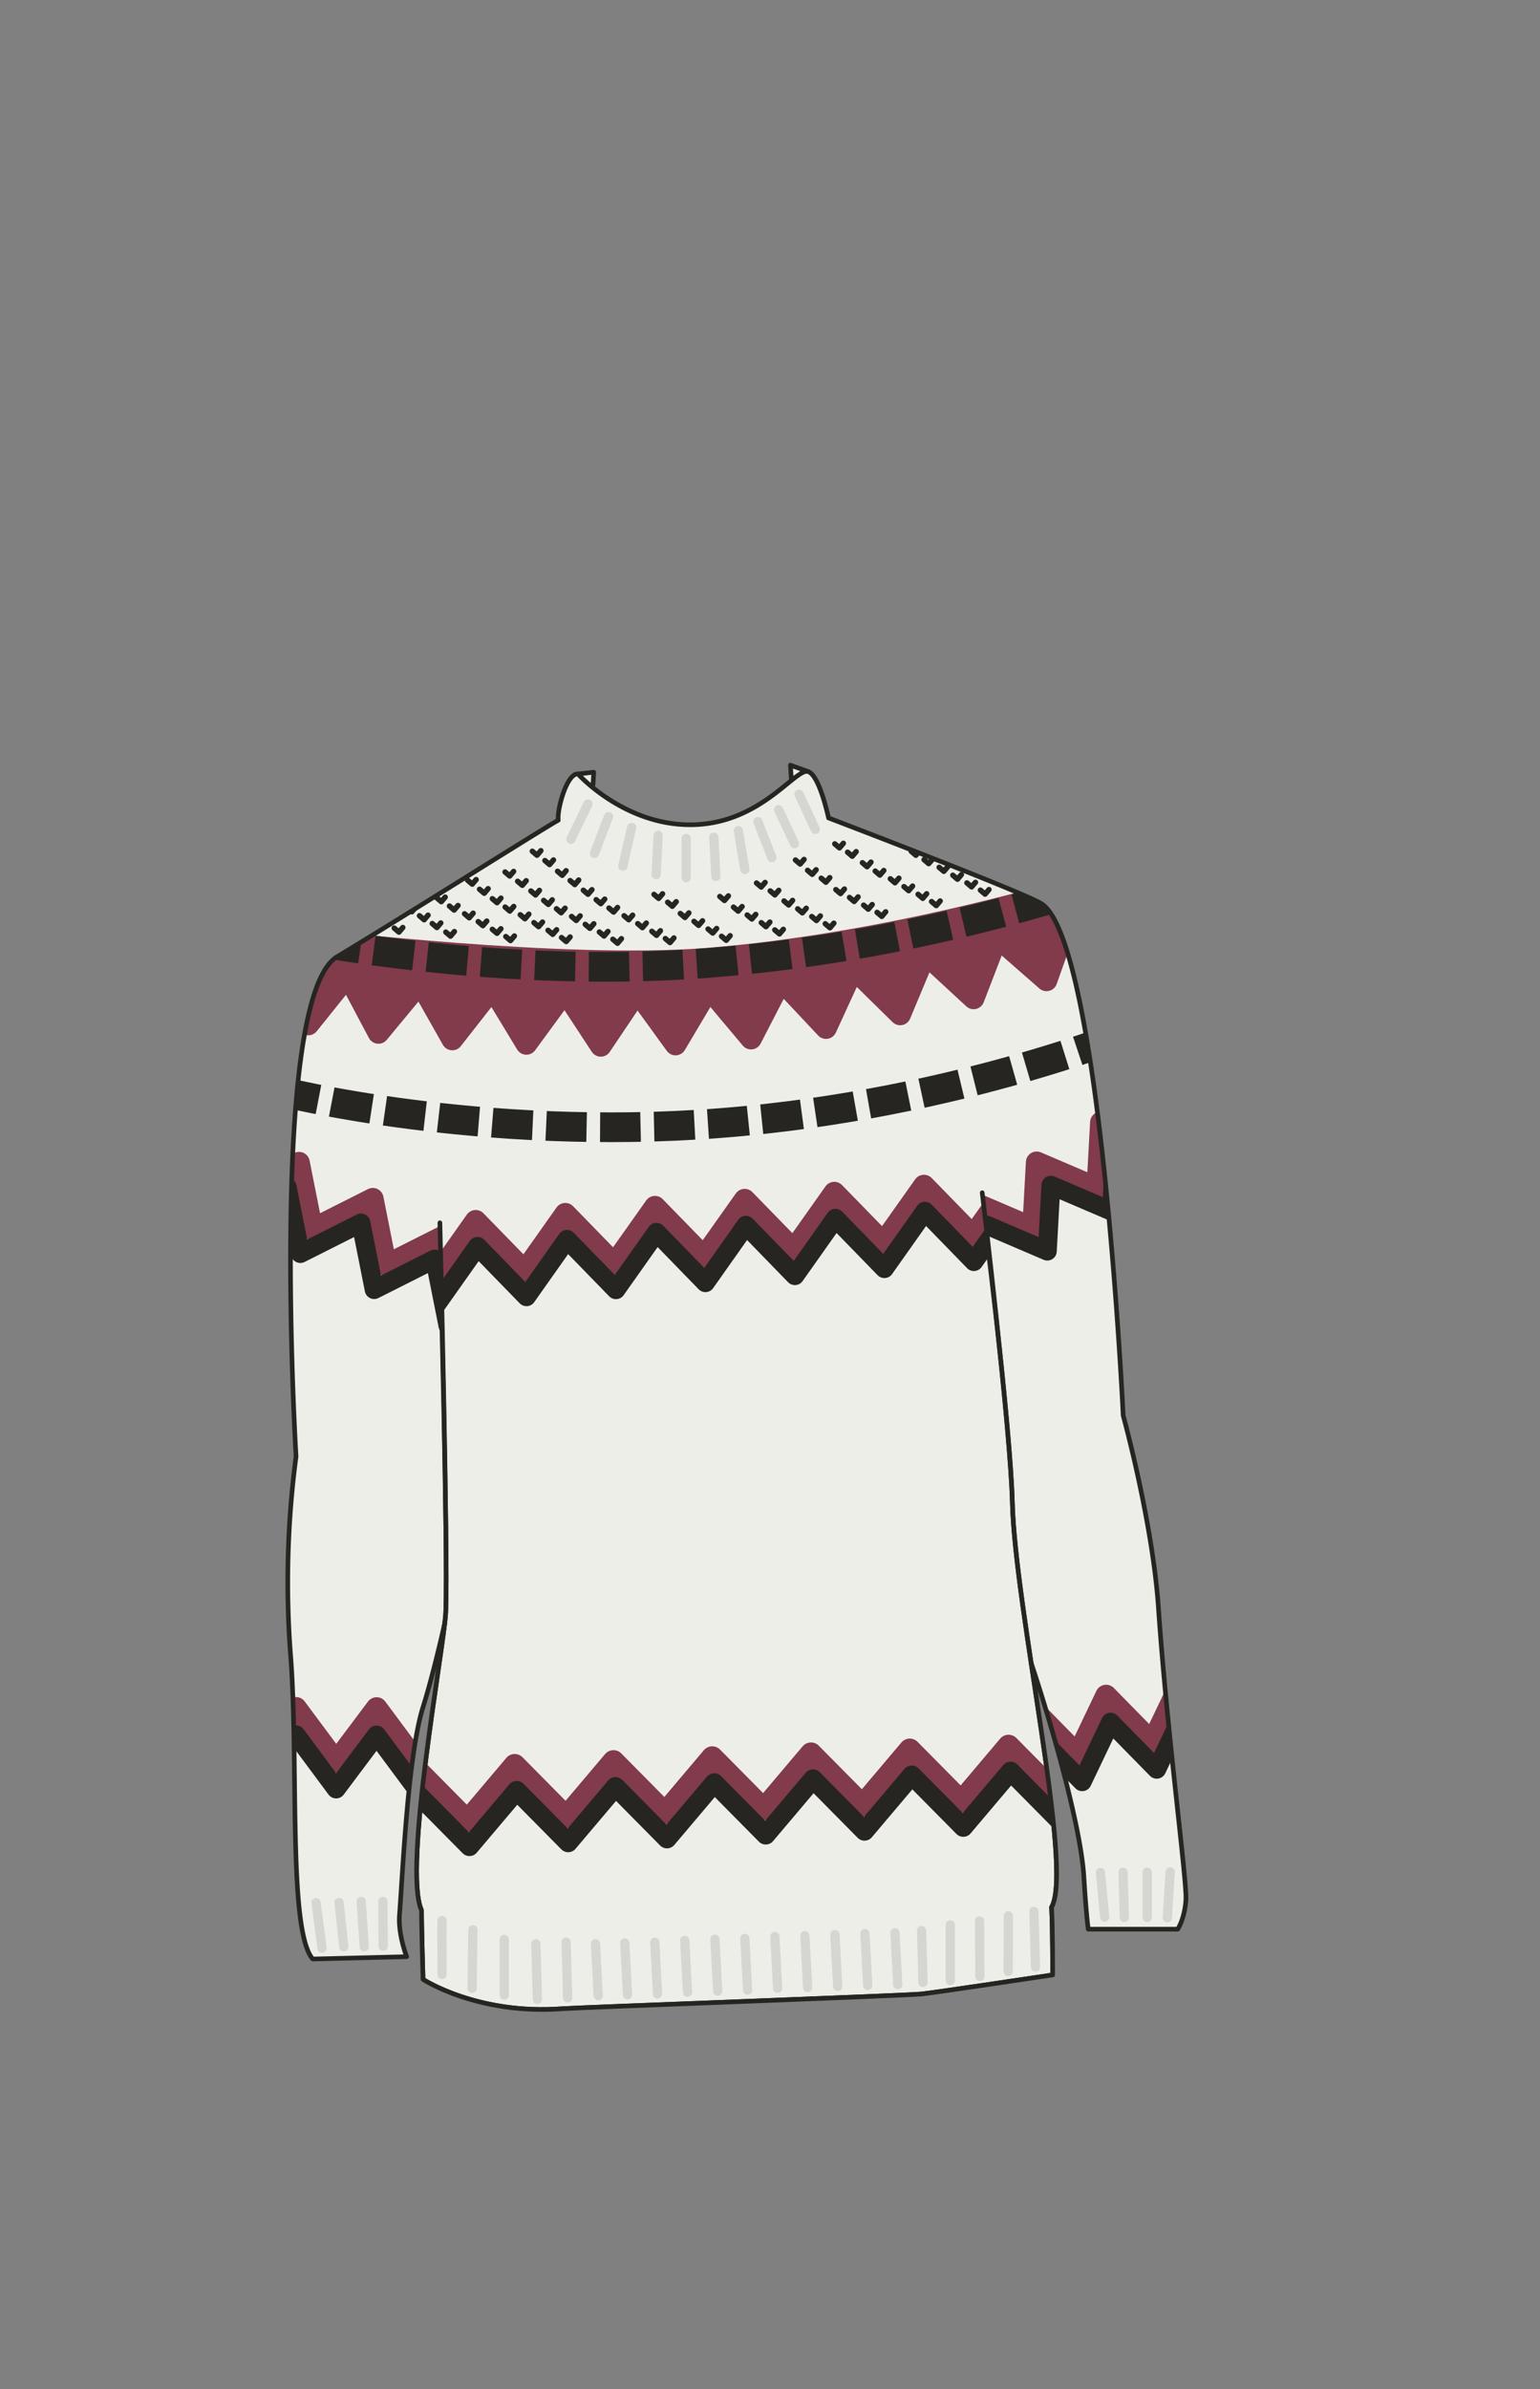 <svg xmlns="http://www.w3.org/2000/svg" width="1000" height="1550" viewBox="0 0 1000 1550"><rect x="0" y="0" width="1000" height="1550" fill="#808080" stroke="none"/><defs><clipPath id="a"><path d="M752.22 1043c-3.84-55.87-22.89-124.63-22.89-124.63s-14.58-307-52.88-331.94C665.57 579.32 538 530.7 538 530.7s-6.65-31.34-14.63-30.18c-9.44 1.38-32 34.6-75.25 34.6s-72.84-32.95-72.84-32.95c-7.2-.67-13.69 23.11-12.79 30-9.1 4.94-98.86 61.61-143.6 88.56S192.24 945 192.24 945a619.73 619.73 0 00-3.6 128.12c5.52 68.42-1.88 179.2 14.45 197.93l61-1.5s-5.61-14.34-4.66-27c2.28-30.22 5.54-104.26 15.36-135.21 4.76-15 9.94-36.17 14-54-4.31 36.75-26.37 161.14-15.06 186.11 0 13 1 44.83 1 44.83s35.46 23.25 90.75 19c9.18-.71 223.75-8.53 233.07-9.54s85-12.36 85-12.36.07-30.33-.71-43.93c9.18-15.85-2.76-88.91-13.21-158.13 15.45 46.74 32.21 107.93 34.08 138 1.63 26.39 2.88 34.36 2.88 34.36h58.1s4.49-6.66 5.3-18.88-12.2-108.54-17.77-189.8z" fill="none"/></clipPath><clipPath id="b"><path fill="none" d="M644.8 844.9l-359.16 31.41V727.9l343.38-43.21L644.8 844.9z"/></clipPath><clipPath id="c"><path transform="rotate(-4.49 704.308 763.51)" fill="none" d="M637.71 699.95h133.78v127.72H637.71z"/></clipPath><clipPath id="d"><path fill="none" d="M152.99 862.28l133.74 3.06-2.8-133.69-133.75 2.94 2.81 127.69z"/></clipPath><clipPath id="e"><path fill="none" d="M687.74 1205.66l-424.77 20.9 11.31-102.04 399.2-25.2 14.26 106.34z"/></clipPath><clipPath id="f"><path fill="none" d="M772.31 1167.03l-82.81 3.24-18.29-81.02 92.69-7.82 8.41 85.6z"/></clipPath></defs><path fill="#eeeee9" stroke="#262521" stroke-linecap="round" stroke-linejoin="round" stroke-width="3" d="M524.44 500.48l-11.18-4.03.65 10.1 10.53-6.07z"/><g clip-path="url(#a)"><path fill="#eeeee9" d="M50.846 494.948l777.726-61.071 68.36 870.54-777.726 61.072z"/><path fill="none" stroke="#813b4a" stroke-linecap="round" stroke-linejoin="round" stroke-width="14.02" d="M270.66 1143.28l-26.1-35.11-26.25 34.99-26.1-35.1-26.25 34.99-26.1-35.11"/><path fill="none" stroke="#262521" stroke-linecap="round" stroke-linejoin="round" stroke-width="12.27" d="M270.62 1160.81l-26.1-35.11-26.25 34.99-26.09-35.11-26.26 34.99-26.1-35.11"/><g clip-path="url(#b)" fill="none" stroke-linecap="round" stroke-linejoin="round"><path stroke="#813b4a" stroke-width="14.02" d="M250.67 796.63l31.85 32.66 26.37-37.23 31.85 32.66 26.36-37.23 31.85 32.66 26.37-37.23 31.85 32.66 26.37-37.23 31.85 32.66 26.36-37.23 31.86 32.66 26.37-37.23 31.86 32.66 26.37-37.23 31.86 32.66"/><path stroke="#262521" stroke-width="12.27" d="M251.97 813.23l31.8 32.66 26.3-37.22 31.8 32.66 26.3-37.22 31.8 32.66 26.31-37.22 31.79 32.66 26.3-37.22 31.79 32.66 26.32-37.22 31.79 32.66 26.32-37.22 31.79 32.66 26.32-37.22 31.8 32.66"/></g><path d="M285.64 807.59s5.34 199.1 3.82 238.13c-.83 21.49-28.06 166.52-15.75 193.7 0 13 1 44.83 1 44.83s35.46 23.25 90.75 19c9.18-.71 223.75-8.53 233.07-9.54s85-12.36 85-12.36.07-30.33-.71-43.93c14.5-25-23.65-192.6-25.45-262.56-1.22-47.58-16.1-167.27-16.1-167.27" fill="none" stroke="#262521" stroke-linecap="round" stroke-linejoin="round" stroke-width="3"/><g clip-path="url(#c)" fill="none" stroke-linecap="round" stroke-linejoin="round"><path stroke="#813b4a" stroke-width="14.02" d="M631.49 780.01l39.34 16.83 2.34-42.72 39.34 16.82 2.35-42.72 39.34 16.82"/><path stroke="#262521" stroke-width="12.27" d="M640.74 794.9l39.33 16.82 2.35-42.72 39.34 16.83 2.35-42.72 39.34 16.82"/></g><g clip-path="url(#d)" fill="none" stroke-linecap="round" stroke-linejoin="round"><path stroke="#813b4a" stroke-width="14.02" d="M298.58 844.34L290 801.15l-39.34 19.8-8.58-43.19-39.33 19.8-8.59-43.2"/><path stroke="#262521" stroke-width="12.27" d="M290.87 860.08l-8.58-43.19-39.33 19.8-8.59-43.19-39.34 19.8-8.58-43.2"/></g><path d="M181.11 707.78S310.83 741 468.45 728.61 745.79 665 745.79 665" fill="none" stroke="#262521" stroke-miterlimit="10" stroke-width="19.28" stroke-dasharray="26.29 8.76"/><path fill="none" stroke="#813b4a" stroke-linecap="round" stroke-linejoin="round" stroke-width="14.02" d="M726.73 623.03l-32.93-27.05-14.25 40.1-32.03-28.02-15.3 39.72-31.27-28.87-16.42 39.27-30.37-29.82-17.77 38.68-29.16-31-19.55 37.82-27.37-32.58-21.64 36.43-24.89-34.31-23.65 35.17-23.26-35.44-25.05 34.18-21.98-36.24-26.14 33.36-20.9-36.87-27.05 32.62-19.88-37.43-25.67 31.96"/><path d="M197.52 608.49l7.3-5.48s161 19.32 253.43 12.06c115.78-9.09 231-44 231-44s22 20.13 25.59 31.36-23.48-3.83-23.48-3.83l-15 29.74-28.89-20.32-13.58 34.2-31-23.37-20.82 31.59-28-22.12L537 662.06l-29.79-26-21.61 31.7-23.6-27.27-23.65 33.2-26.13-29-21.14 31.07-22.56-32.91-26.13 27.55-25.24-24.65-22.25 23.94-23.85-31.27-23.5 23.58-24.4-23.25-25.27 18.95-18.25-21.46z" fill="#813b4a"/><path d="M173.54 604.88s139.22 31.44 287.06 19.83c157.61-12.37 279.7-60.87 279.7-60.87" fill="none" stroke="#262521" stroke-miterlimit="10" stroke-width="19.28" stroke-dasharray="26.29 8.76"/><path fill="none" stroke="#262521" stroke-linecap="round" stroke-linejoin="round" stroke-width="3.51" stroke-dasharray="26.29 8.76" d="M476.3 588.55l3.04 2.59 2.53-2.96M467.41 581.64l3.03 2.59 2.53-2.96M485.18 593.66l3.03 2.59 2.53-2.96M494.34 598.64l3.03 2.59 2.53-2.96M503.1 603.34l3.03 2.59 2.53-2.96M441.76 592.68l3.03 2.59 2.53-2.96M450.63 597.79l3.03 2.59 2.53-2.96M424.68 580.29l3.03 2.59 2.53-2.96M433.55 585.4l3.03 2.6 2.53-2.96M459.79 602.77l3.03 2.59 2.53-2.96M468.55 607.47l3.03 2.59 2.53-2.96M264.38 588.97l3.04 2.59 2.53-2.96M272.38 594.15l3.04 2.59 2.53-2.96M280.67 599.2l3.03 2.59 2.53-2.96M289.5 604.77l3.03 2.59 2.53-2.96M247.17 596.58l3.03 2.59 2.53-2.96M255.99 602.15l3.04 2.6 2.53-2.97M509.1 584.56l3.03 2.59 2.53-2.96M517.98 589.67l3.03 2.59 2.53-2.96M491.26 572.92l3.03 2.59 2.53-2.96M500.13 578.03l3.03 2.59 2.53-2.96M527.13 594.65l3.04 2.59 2.53-2.96M535.89 599.35l3.04 2.59 2.53-2.96M542.75 577.18l3.04 2.59 2.53-2.96M551.63 582.29l3.03 2.6 2.53-2.97M524.39 564.68l3.03 2.59 2.53-2.96M516.54 557.98l3.04 2.6 2.53-2.97M533.26 569.79l3.03 2.59 2.53-2.96M560.79 587.27l3.03 2.59 2.53-2.96M569.55 591.97l3.03 2.59 2.53-2.96M640.9 555.37l3.03 2.59 2.53-2.96M649.77 560.49l3.03 2.59 2.53-2.96M658.93 565.46l3.03 2.6 2.53-2.97M667.69 570.16l3.03 2.59 2.53-2.96M578.13 570.16l3.03 2.59 2.54-2.96M568.32 565.16l3.04 2.59 2.53-2.96M560 559.74l3.03 2.59 2.53-2.96M550.38 552.93l3.04 2.59 2.53-2.96M542.06 547.51l3.04 2.59 2.53-2.96M587 575.27l3.04 2.59 2.53-2.96M596.16 580.25l3.04 2.59 2.53-2.96M604.92 584.95l3.04 2.59 2.53-2.96M609.84 562.74l3.03 2.59 2.53-2.96M600.03 557.75l3.03 2.59 2.53-2.96M591.71 552.32l3.03 2.59 2.53-2.96M618.71 567.85l3.03 2.6 2.53-2.97M627.87 572.83l3.03 2.59 2.53-2.96M636.63 577.53l3.03 2.59 2.53-2.96M337.83 593.5l3.04 2.6 2.53-2.97M328.02 588.51l3.04 2.59 2.53-2.96M319.7 583.08l3.04 2.59 2.53-2.96M301.65 592.86l3.04 2.59 2.53-2.96M291.85 587.86l3.03 2.59 2.53-2.96M283.52 582.43l3.04 2.59 2.53-2.96M310.53 597.97l3.03 2.59 2.53-2.96M319.69 602.95l3.03 2.59 2.53-2.96M328.45 607.65l3.03 2.59 2.53-2.96M311.39 576.96l3.04 2.59 2.53-2.96M303.62 571.06l3.03 2.59 2.53-2.96M346.71 598.62l3.03 2.59 2.53-2.96M355.87 603.6l3.03 2.59 2.53-2.96M364.63 608.29l3.03 2.59 2.53-2.96M371.16 594.61l3.03 2.59 2.53-2.96M361.35 589.62l3.03 2.59 2.54-2.96M353.03 584.19l3.03 2.59 2.53-2.96M344.72 578.07l3.03 2.59 2.53-2.96M336.13 571.8l3.03 2.59 2.53-2.96M327.96 565.76l3.03 2.59 2.53-2.96M380.03 599.73l3.04 2.59 2.53-2.96M389.19 604.7l3.04 2.6 2.53-2.96M397.95 609.4l3.04 2.59 2.53-2.96M405.24 594.15l3.03 2.59 2.54-2.96M395.43 589.16l3.04 2.59 2.53-2.96M387.11 583.73l3.03 2.59 2.54-2.96M378.8 577.6l3.03 2.6 2.54-2.96M370.21 571.34l3.04 2.59 2.52-2.96M362.04 565.3l3.03 2.59 2.53-2.96M353.83 558.33l3.04 2.59 2.53-2.96M345.66 552.29l3.03 2.59 2.53-2.96M414.12 599.26l3.03 2.6 2.53-2.97M423.28 604.24l3.03 2.6 2.53-2.97M432.04 608.94l3.03 2.59 2.53-2.96"/><g clip-path="url(#e)" fill="none" stroke-linecap="round" stroke-linejoin="round"><path stroke="#813b4a" stroke-width="14.24" d="M270.1 1147.62l33.43 33.79 30.7-36.29 33.43 33.79 30.71-36.28 33.43 33.78 30.7-36.28 33.43 33.78 30.7-36.28 33.44 33.78 30.7-36.28 33.44 33.79 30.71-36.29 33.44 33.79"/><path stroke="#262521" stroke-width="12.46" d="M271.4 1164.22l33.43 33.78 30.7-36.28 33.43 33.79 30.71-36.29 33.43 33.79 30.7-36.28 33.43 33.78 30.71-36.28 33.43 33.78 30.71-36.28 33.43 33.78 30.71-36.28 33.44 33.79"/></g><g clip-path="url(#f)" fill="none" stroke-linecap="round" stroke-linejoin="round"><path stroke="#813b4a" stroke-width="14.02" d="M669.86 1108.16l29.97 30.53 18.43-38.61 29.98 30.54 18.43-38.61 29.97 30.53"/><path stroke="#262521" stroke-width="12.27" d="M672.75 1125.44l29.97 30.54 18.43-38.61 29.97 30.53 18.44-38.61 29.97 30.54"/></g></g><path fill="#eeeee9" stroke="#262521" stroke-linecap="round" stroke-linejoin="round" stroke-width="3" d="M375.31 502.17l10.23-1.15-.47 8.12"/><path d="M288.77 1053.31c-4.08 17.87-9.26 39-14 54-9.82 31-13.08 105-15.36 135.21-.95 12.67 4.66 27 4.66 27l-61 1.5c-16.33-18.73-8.93-129.51-14.45-197.93A619.73 619.73 0 01192.24 945s-18.06-297.33 26.67-324.28 134.5-83.62 143.6-88.56c-.9-6.9 5.59-30.68 12.79-30 0 0 29.62 32.95 72.84 32.95s65.81-33.22 75.25-34.6c8-1.16 14.63 30.18 14.63 30.18s127.55 48.62 138.43 55.73c38.3 25 52.88 331.94 52.88 331.94s19 68.76 22.89 124.63c5.57 81.26 18.66 177.57 17.84 189.79s-5.3 18.88-5.3 18.88h-58.1s-1.25-8-2.88-34.36c-1.87-30.08-18.63-91.29-34.08-138" fill="none" stroke="#262521" stroke-linecap="round" stroke-linejoin="round" stroke-width="3"/><path d="M285.64 793.36s5.34 213.33 3.82 252.36c-.83 21.49-28.06 166.52-15.75 193.7 0 13 1 44.83 1 44.83s35.46 23.25 90.75 19c9.18-.71 223.75-8.53 233.07-9.54s85-12.36 85-12.36.07-30.33-.71-43.93c14.5-25-23.65-192.6-25.45-262.56-1.22-47.58-19.57-201-19.57-201" fill="none" stroke="#262521" stroke-linecap="round" stroke-linejoin="round" stroke-width="3"/><path fill="none" stroke="#d5d5d1" stroke-linecap="round" stroke-linejoin="round" stroke-width="6" d="M744.95 1214.65v29.47M729.25 1214.72l.84 29.33M759.87 1214.53l-1.9 29.71M714.58 1214.91l2.74 28.95M234.54 1233.66l1.98 29.4M220.18 1234.37l3.05 28.75M205.24 1234.48l3.88 29.51M248.63 1233.6l.21 29.06M483.67 1257.66l1.78 33.63M503.16 1256.42l1.78 33.62M522.66 1255.93l1.79 33.62M542.17 1255.19l1.78 33.63M561.66 1254.51l1.78 33.63M581.16 1254.02l1.78 33.63M598.45 1252.57l.89 33.63M617.05 1248.92V1285M347.96 1261.15l1 36.09M367.6 1260.13l1 36.09M386.67 1261.13l1.79 33.63M405.69 1260.57l1.78 33.63M287.01 1246.06l.01 35.03M307.07 1251.99l-.5 38.17M327.44 1258.36v36.08M425.19 1260.08l1.78 33.63M444.64 1258.95l1.78 33.63M464.24 1258.19l1.78 33.63M636.05 1246.3l.22 36.07M654.81 1243.05l-.16 36.02M671.36 1240.15l1.05 36.06M445.57 543.99v25.5M463.53 543.19l1.32 25.47M479.41 538.93l4.26 25.15M492.12 533.08l9.11 23.32M505.56 525.28l10.34 22.1M427.38 541.96l-1.32 25.47M410.17 536.83l-5.76 25.14M395.14 529.87l-9.1 23.82M381.8 521.67l-11.1 22.82M518.85 515.27l10.58 22.85"/></svg>